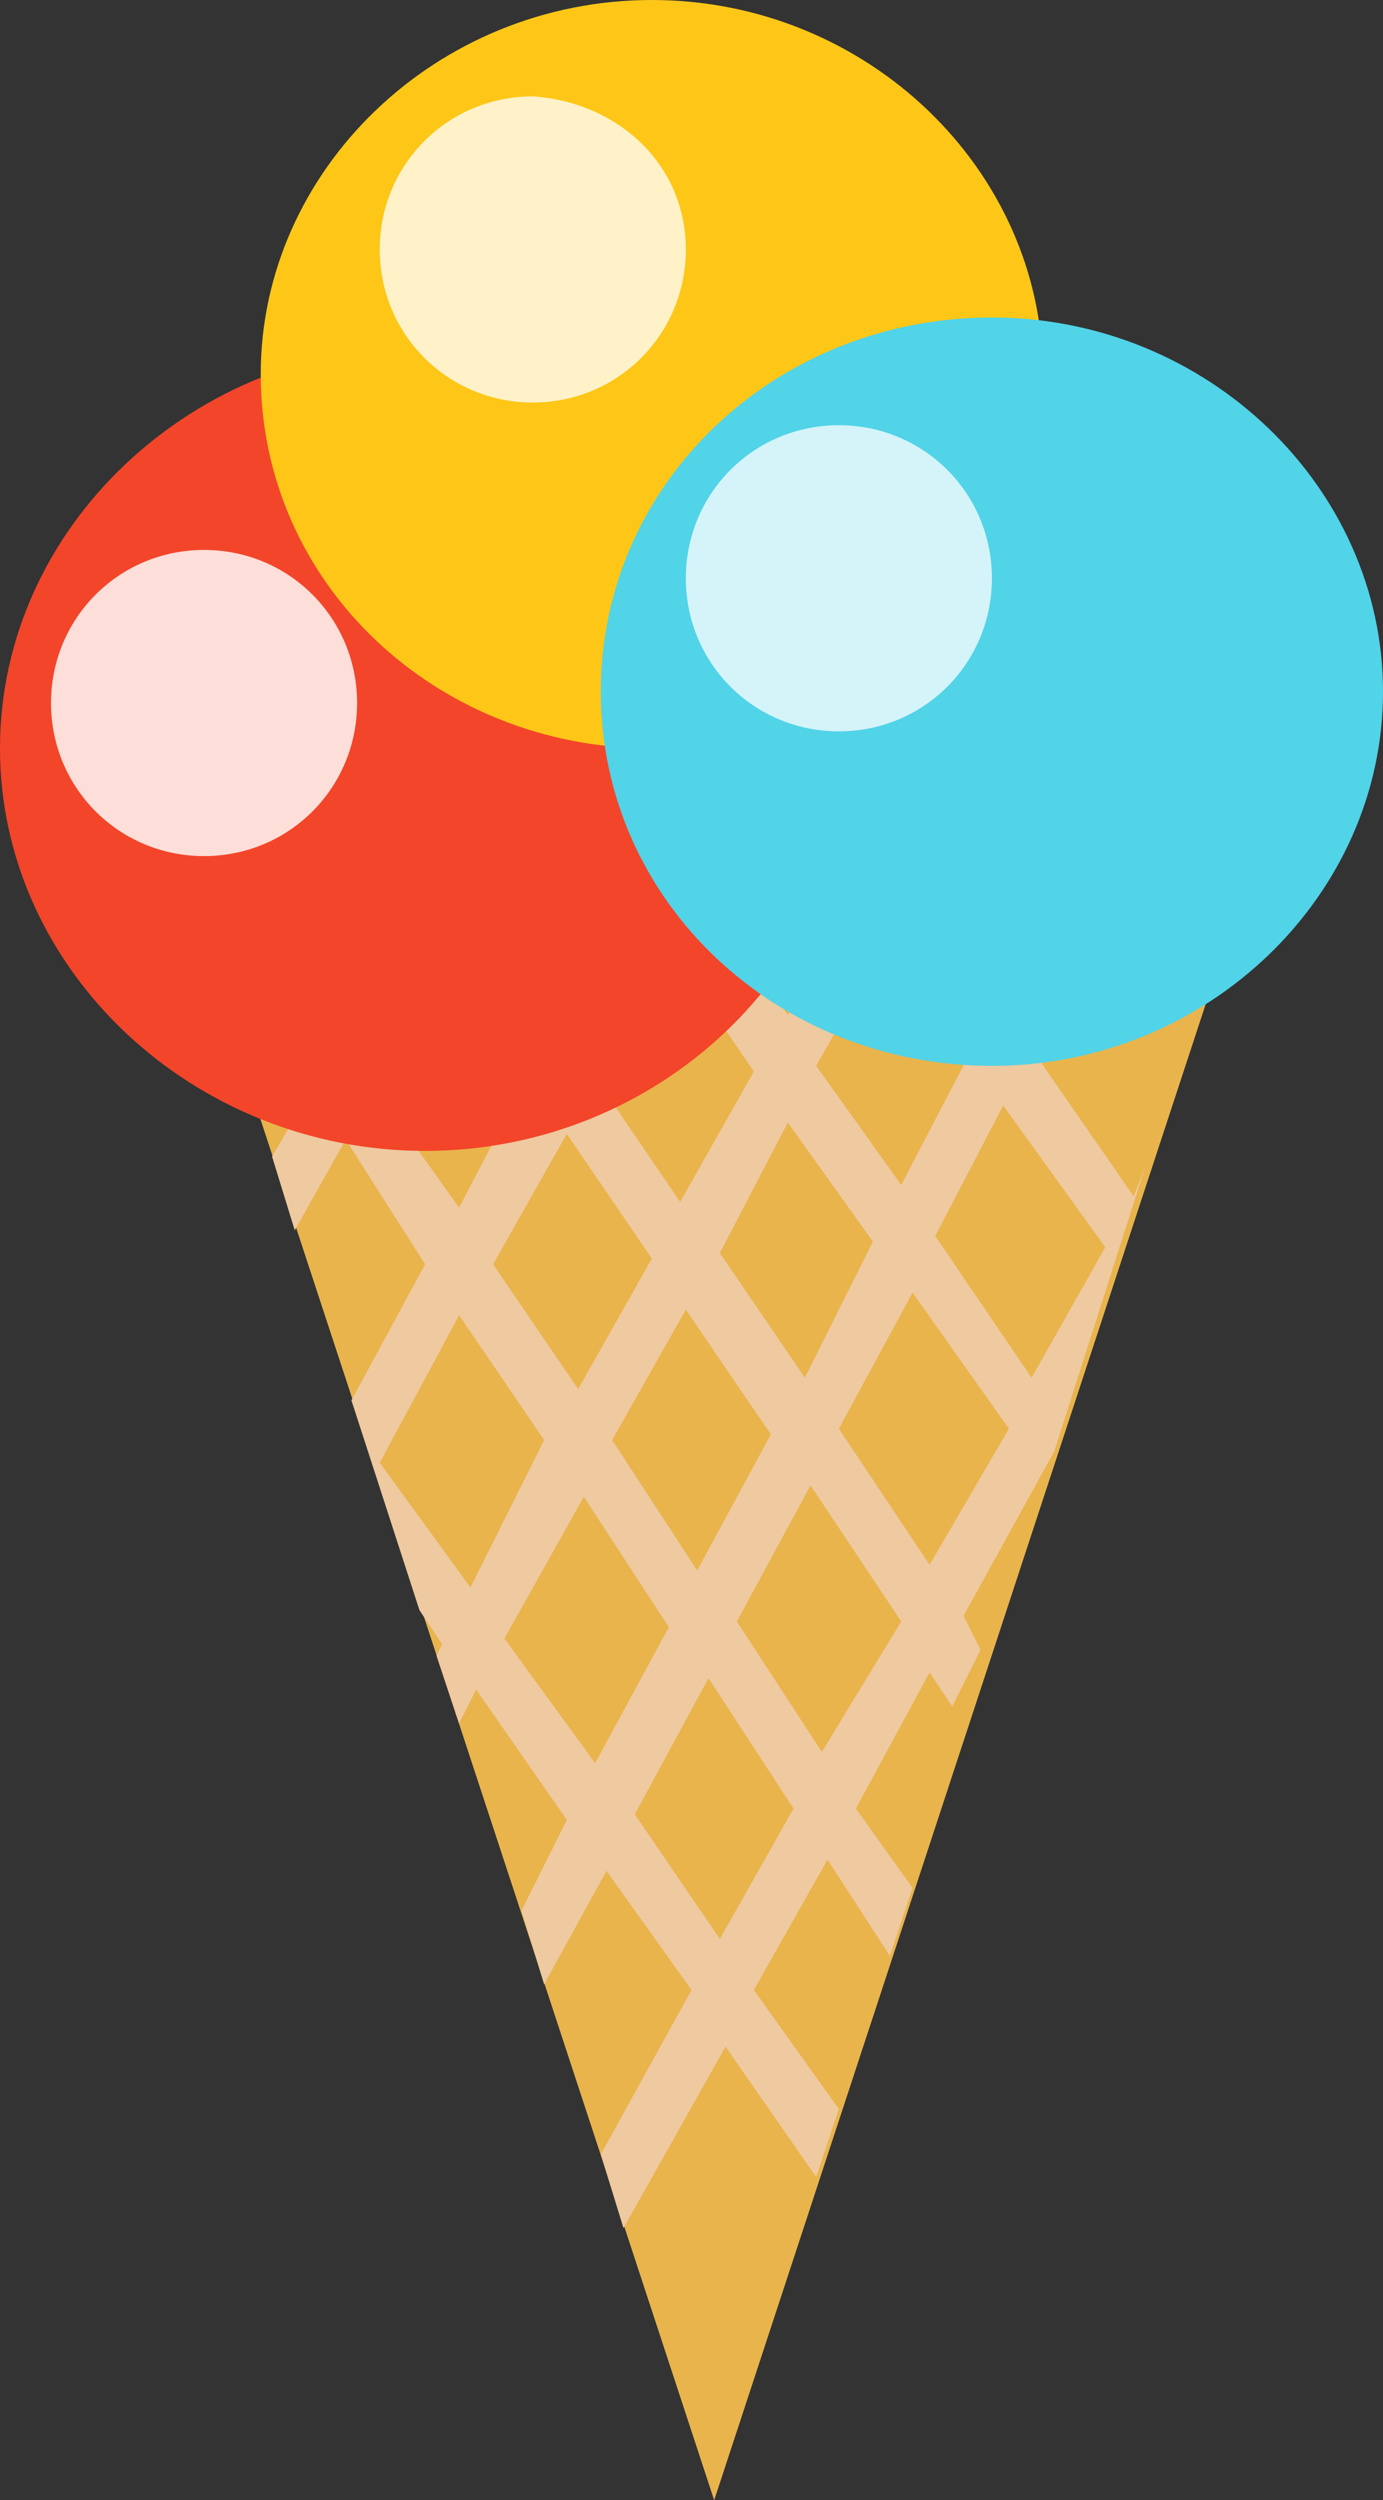 <?xml version="1.0" encoding="utf-8"?>
<!-- Generator: Adobe Illustrator 23.0.3, SVG Export Plug-In . SVG Version: 6.00 Build 0)  -->
<svg version="1.1" id="Layer_1" xmlns="http://www.w3.org/2000/svg" xmlns:xlink="http://www.w3.org/1999/xlink" x="0px" y="0px"
	 viewBox="0 0 24.4 44.1" style="enable-background:new 0 0 24.4 44.1;" xml:space="preserve">
<rect x="0" y="0" width="24.4" height="44.1" fill="#333333" stroke="none"/>
<style type="text/css">
	.st0{fill:#E9B44C;}
	.st1{fill:#EFC99F;}
	.st2{fill:#F3452A;}
	.st3{fill:#FEC717;}
	.st4{fill:#51D3E8;}
	.st5{fill:#D4F4F9;}
	.st6{fill:#FFF2C9;}
	.st7{fill:#FDDED9;}
</style>
<polygon class="st0" points="21.9,15.8 12.6,16.1 3.3,15.8 12.6,44.1 "/>
<path class="st1" d="M18.2,18.5l1.4-2.7l-1.1,0l-0.9,1.7l-1.2-1.7L14.9,16l-1,1.9L12.5,16L11,16l-1.1,2l-1.4-2.1l-1.3,0L7.2,16
	L6,18.2L4.5,16l-1.1,0.1l2.1,3.1l-0.7,1.2l0.4,1.3l0.9-1.6l1.4,2.2l-1.3,2.4l1.2,3.7L7.8,29l-0.1,0.2l0.4,1.2l0.3-0.6l1.6,2.3
	l-0.8,1.6L9.6,35l1.1-2l1.5,2.1L10.6,38l0.4,1.3l1.8-3.2l1.6,2.3l0.4-1.2l-1.5-2.1l1.3-2.3l1.1,1.7l0.4-1.2l-1-1.4l1.3-2.4l0.4,0.6
	l0.5-1L17,28.5l1.6-2.9l1.6-5L20,21.1L18.2,18.5z M15.7,16.5l1.4,2.1l-1.2,2.3l-1.5-2.1L15.7,16.5z M13.9,19.8l1.5,2.1l-1.2,2.4
	l-1.5-2.2L13.9,19.8z M13.6,25.3l-1.3,2.4l-1.5-2.3l1.3-2.3L13.6,25.3z M11.8,16.7l1.5,2.2L12,21.2L10.5,19L11.8,16.7z M10,20
	l1.5,2.2l-1.3,2.3l-1.5-2.2L10,20z M6.6,19.2l1.2-2.3L9.3,19l-1.2,2.3L6.6,19.2z M8.3,28l-1.6-2.2l1.4-2.6l1.5,2.2L8.3,28z
	 M10.5,31.1l-1.6-2.2l1.4-2.5l1.5,2.3L10.5,31.1z M12.7,34.2L11.2,32l1.3-2.4l1.5,2.3L12.7,34.2z M14.5,30.9L13,28.6l1.3-2.4
	l1.6,2.4L14.5,30.9z M16.4,27.6l-1.6-2.4l1.3-2.4l1.7,2.4L16.4,27.6z M18.2,24.3l-1.7-2.5l1.2-2.3l1.8,2.5L18.2,24.3z"/>
<path class="st2" d="M15,13.2c0,3.9-3.4,7.1-7.5,7.1S0,17.1,0,13.2s3.4-7.1,7.5-7.1C11.6,6,15,9.2,15,13.2z"/>
<path class="st3" d="M18.4,6.6c0,3.6-3.1,6.6-6.9,6.6s-6.9-2.9-6.9-6.6C4.6,3,7.7,0,11.5,0S18.4,3,18.4,6.6z"/>
<path class="st4" d="M24.4,12.2c0,3.6-3.1,6.6-6.9,6.6s-6.9-2.9-6.9-6.6s3.1-6.6,6.9-6.6S24.4,8.6,24.4,12.2z"/>
<path class="st5" d="M17.5,10.2c0,1.5-1.2,2.7-2.7,2.7s-2.7-1.2-2.7-2.7s1.2-2.7,2.7-2.7S17.5,8.7,17.5,10.2z"/>
<path class="st6" d="M12.1,4.4c0,1.5-1.2,2.7-2.7,2.7S6.7,5.9,6.7,4.4s1.2-2.7,2.7-2.7C10.9,1.8,12.1,2.9,12.1,4.4z"/>
<path class="st7" d="M6.3,12.4c0,1.5-1.2,2.7-2.7,2.7s-2.7-1.2-2.7-2.7s1.2-2.7,2.7-2.7S6.3,10.9,6.3,12.4z"/>
</svg>
